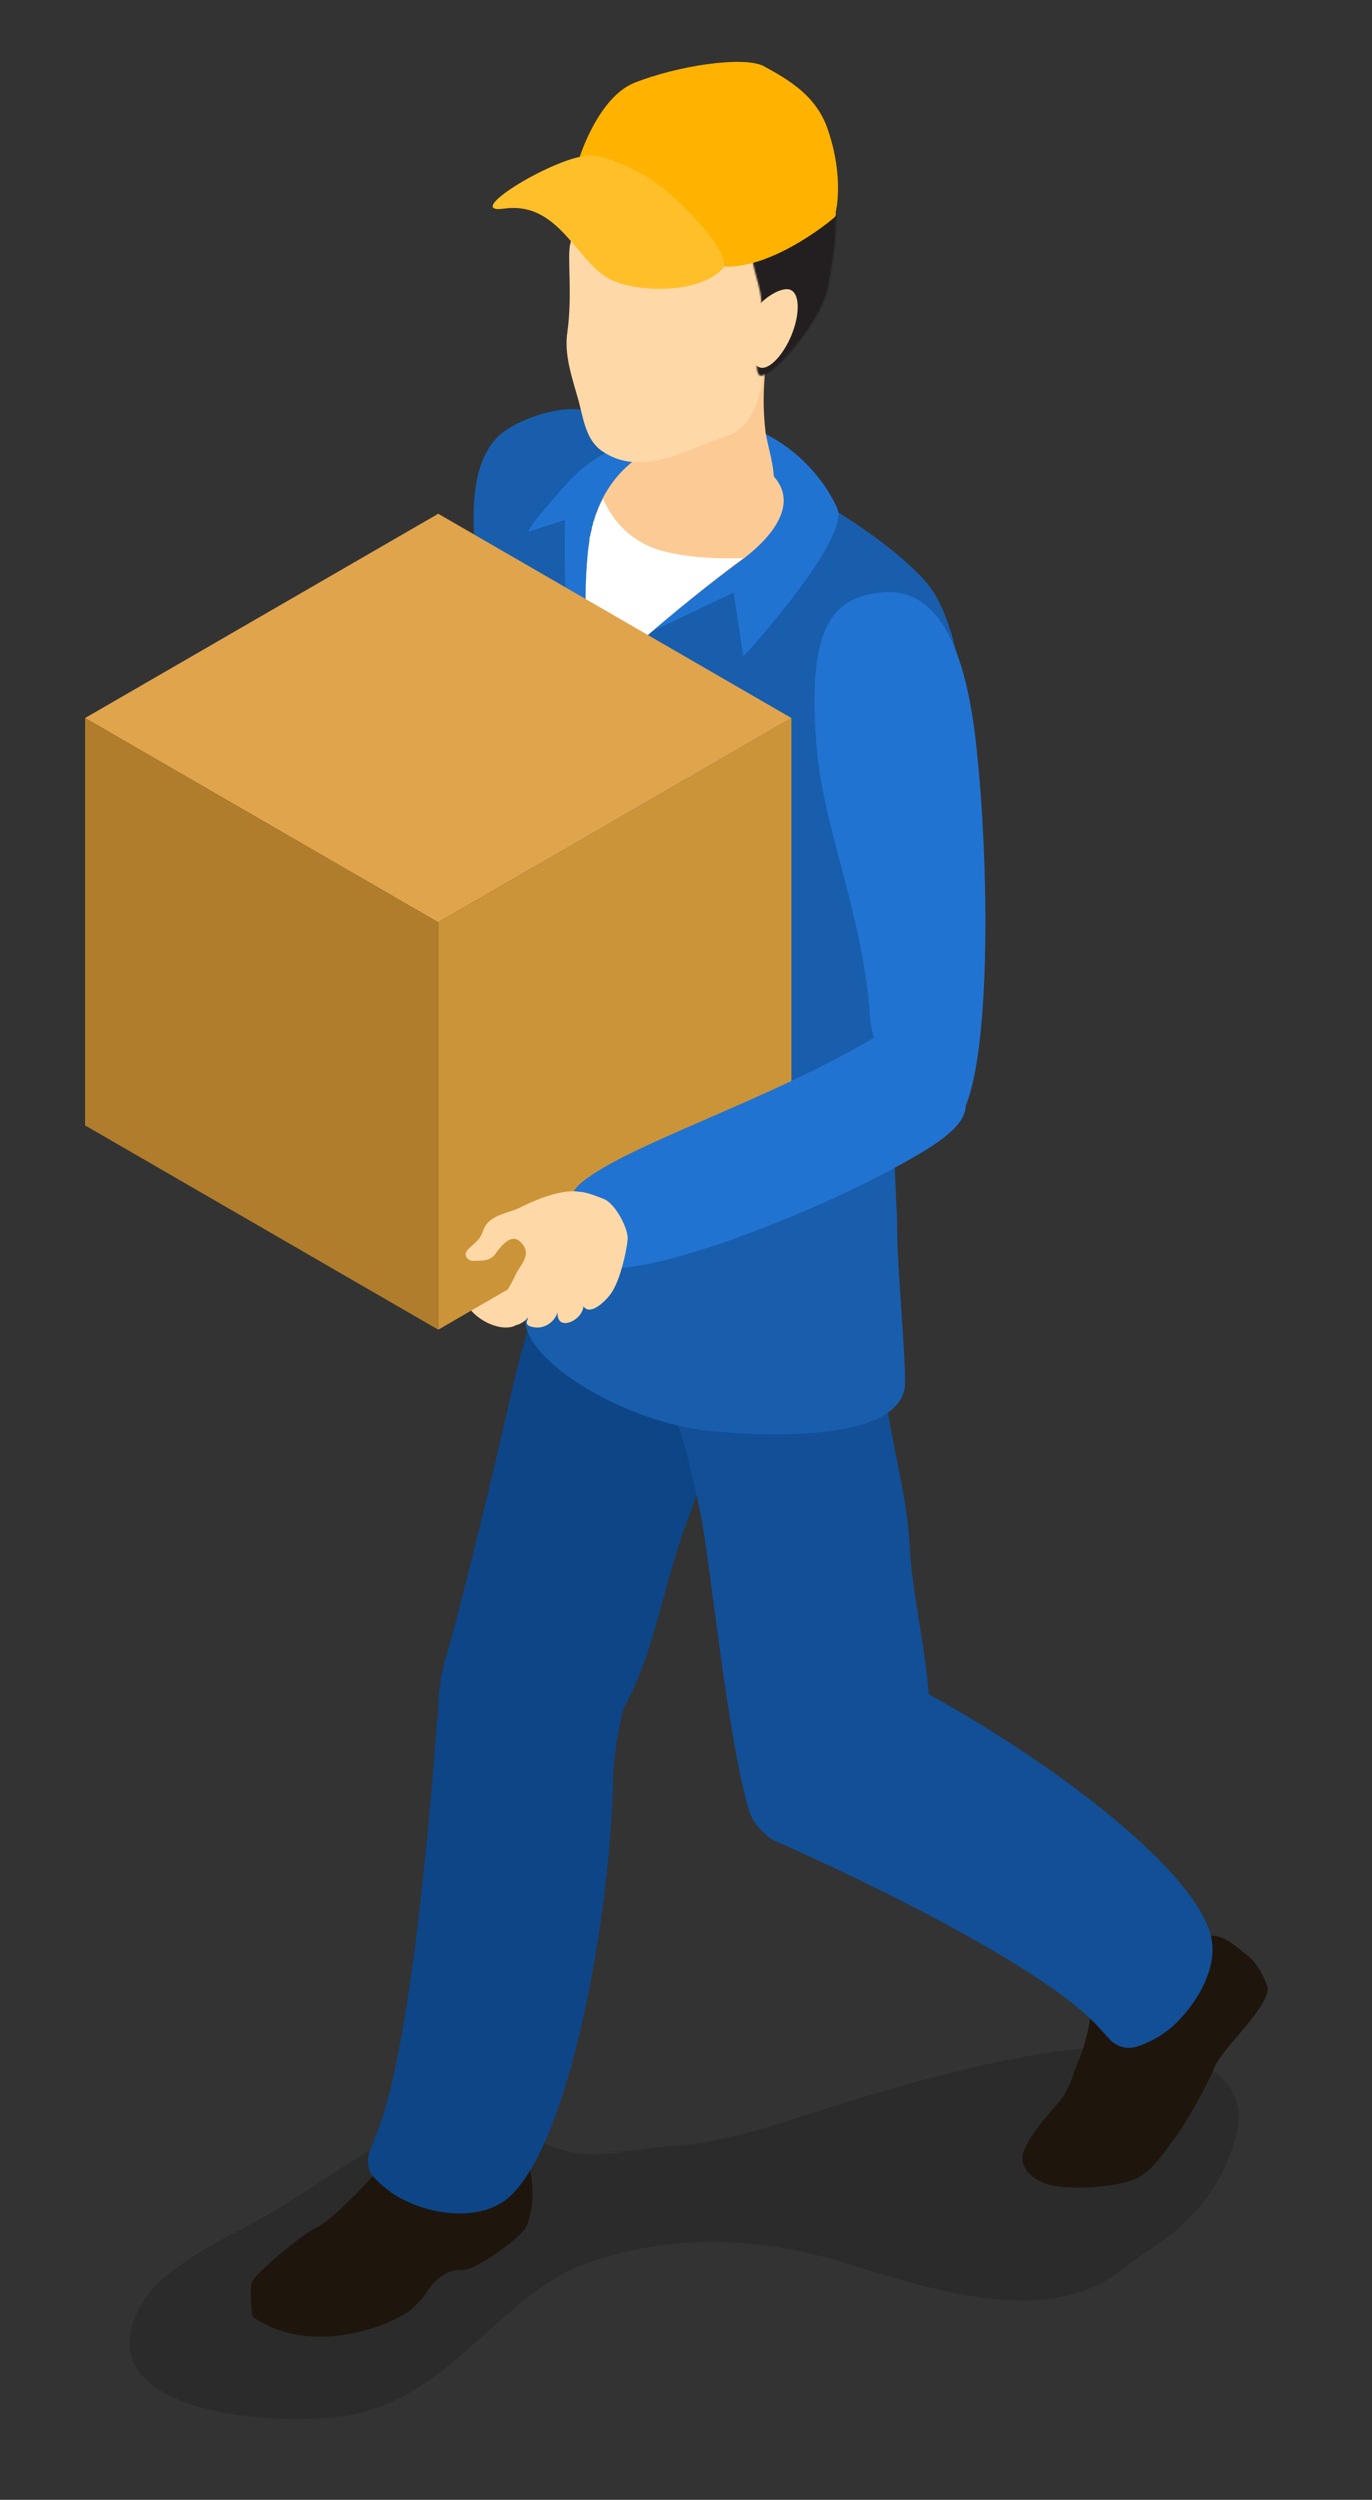 <svg width="887" height="1616" viewBox="0 0 887 1616" fill="none" xmlns="http://www.w3.org/2000/svg">
<rect x="0" y="0" width="887" height="1616" fill="#333333" stroke="none"/>
<path d="M463.12 1391C436.072 1379.06 398.68 1398.16 368.449 1391C340.605 1384.63 321.512 1363.15 288.098 1370.31C249.116 1377.47 204.565 1414.07 171.947 1432.36C148.08 1445.89 106.711 1464.19 92.391 1488.05C48.636 1562.04 183.881 1569.2 226.045 1561.24C294.463 1548.52 323.898 1480.1 385.156 1461C440.049 1443.5 493.352 1446.68 548.245 1463.39C604.729 1480.89 679.512 1505.56 727.245 1465.78C742.36 1452.25 783.729 1437.14 798.845 1381.45C811.574 1336.9 758.271 1324.17 733.609 1323.37C665.987 1320.19 566.543 1352.81 501.307 1373.49C460.734 1386.22 423.343 1391 378.791 1391H463.12Z" fill="black" fill-opacity="0.16"/>
<path d="M332.649 857.177C322.306 861.155 306.395 852.404 301.622 842.857C299.235 837.288 302.418 832.515 307.986 830.924C317.533 826.15 346.969 826.946 346.173 842.061L332.649 857.177Z" fill="#FED8A7"/>
<path d="M326.284 1364.74C326.284 1364.74 354.129 1403.72 340.605 1438.73C337.422 1446.68 307.191 1467.37 300.031 1467.37C292.076 1467.37 288.893 1468.16 281.733 1474.53C274.573 1481.69 276.165 1484.07 265.027 1493.62C253.889 1502.37 202.178 1524.65 163.196 1497.6C163.196 1497.6 160.809 1480.1 163.196 1474.53C165.582 1469.75 192.631 1445.89 205.36 1439.52C218.089 1433.16 253.093 1394.97 256.276 1387.02C259.458 1379.06 272.187 1374.29 272.187 1374.29C272.187 1374.29 296.053 1344.85 326.284 1364.74Z" fill="#1E160D"/>
<path d="M484.6 864.337C466.302 902.523 459.142 943.097 444.822 982.079C426.524 1028.22 421.751 1087.09 388.337 1126.07C378.791 1138.01 351.742 1153.92 325.489 1145.17C310.373 1139.6 283.324 1127.67 283.324 1116.53C282.528 1098.23 284.915 1083.91 287.302 1074.36C293.666 1056.07 320.715 944.688 328.671 908.888C335.035 879.452 340.604 861.95 349.355 829.332C349.355 829.332 349.355 791.941 416.182 819.786C483.804 846.835 486.986 858.768 484.6 864.337Z" fill="#0D4586"/>
<path d="M396.292 1153.92C396.292 1127.67 403.452 1106.98 407.43 1078.34C410.612 1056.86 293.666 1060.04 282.528 1111.75C282.528 1111.75 269.004 1317.8 243.546 1379.06L239.568 1389.4C239.568 1389.4 234.795 1398.95 241.159 1406.91C241.159 1406.91 250.706 1418.04 264.23 1423.61C283.324 1432.36 310.372 1434.75 327.079 1422.02C366.857 1390.99 393.906 1244.61 396.292 1153.92Z" fill="#0D4586"/>
<path d="M781.342 1251.77C790.093 1249.39 799.64 1258.93 806.004 1263.71C814.755 1270.07 819.528 1284.39 819.528 1284.39C821.12 1297.12 790.093 1324.17 785.32 1336.1C781.342 1346.44 765.431 1375.08 758.271 1383.84C751.906 1392.59 745.542 1402.13 735.995 1407.7C724.062 1414.07 685.08 1417.25 672.351 1410.09C662.804 1405.32 658.826 1397.36 662.009 1390.2C672.351 1367.92 685.875 1362.36 692.24 1345.65C697.013 1331.33 700.195 1327.35 703.378 1312.24C704.969 1305.87 708.151 1278.03 718.493 1280.41L781.342 1251.77Z" fill="#1E160D"/>
<path d="M570.518 872.292C569.723 913.661 585.634 955.826 588.021 997.99C590.407 1047.31 610.296 1103 595.976 1151.53C591.203 1166.65 573.7 1192.9 545.856 1195.29C529.945 1196.88 503.692 1194.49 495.736 1186.54C493.349 1184.15 487.781 1180.17 484.598 1171.42C470.278 1125.28 459.141 1008.33 452.776 978.101C446.412 948.666 440.843 921.617 427.318 893.772C427.318 893.772 420.158 854.79 492.554 847.63C553.016 842.061 570.518 865.928 570.518 872.292Z" fill="#124F96"/>
<path d="M567.337 1078.34C542.675 1066.41 459.142 1159.49 502.102 1190.51C502.102 1190.51 664.395 1261.32 709.742 1309.85L716.902 1317.8C716.902 1317.8 723.266 1325.76 733.608 1323.37C734.404 1323.37 747.928 1319.39 759.066 1309.05C774.182 1294.73 787.706 1271.66 782.933 1251.77C771 1201.65 648.484 1116.53 567.337 1078.34Z" fill="#124F96"/>
<path d="M488.578 302.675C495.738 304.266 566.542 340.066 598.364 375.866C621.435 402.119 624.617 464.173 624.617 472.924C623.026 499.177 586.431 660.675 580.862 697.27C575.293 733.07 580.067 772.848 580.067 796.715C580.067 819.786 586.431 886.612 584.84 897.75C577.68 934.346 483.804 927.186 465.506 925.595C406.635 922.412 333.444 877.861 339.809 849.221C356.515 767.279 350.151 528.612 342.991 499.972C335.035 470.537 278.551 320.973 323.102 281.195C335.035 270.853 358.107 263.692 372.427 264.488C421.751 266.875 480.622 301.084 488.578 302.675Z" fill="#185EAD"/>
<path d="M451.982 277.217C450.391 278.808 397.884 276.421 366.062 313.017C334.239 348.817 342.991 343.248 342.991 343.248L365.266 336.088C365.266 336.088 362.879 417.234 374.017 430.759L474.257 383.025L480.622 424.394C480.622 424.394 550.631 348.021 541.084 328.132C518.808 280.399 463.915 262.897 451.982 277.217Z" fill="#2173D2"/>
<path d="M424.932 289.15C424.932 289.15 385.95 301.879 380.381 354.386C374.812 406.893 384.359 442.693 384.359 442.693C384.359 438.715 437.661 392.573 482.212 359.955C486.985 355.977 534.719 320.177 482.212 295.515L424.932 289.15Z" fill="#FCCB95"/>
<path d="M480.621 360.751C460.732 361.547 438.456 359.956 422.545 354.387C404.248 347.227 394.701 333.702 389.928 322.564C389.397 323.625 388.867 324.686 388.337 325.747C387.806 326.807 387.276 327.868 386.745 328.929C386.745 329.459 386.745 329.724 386.745 329.724C386.215 330.785 385.685 331.846 385.154 332.907C385.154 332.907 385.154 333.172 385.154 333.702C384.624 334.763 384.359 335.824 384.359 336.884C383.828 336.884 383.563 337.15 383.563 337.68C383.563 338.741 383.298 339.801 382.768 340.862C382.768 341.393 382.768 341.923 382.768 342.453C382.237 343.514 381.972 344.31 381.972 344.84C381.972 345.901 381.707 346.696 381.177 347.226C381.177 348.287 381.177 349.083 381.177 349.613C381.177 351.204 380.911 352.796 380.381 354.387C374.812 406.893 384.359 442.693 384.359 442.693C386.745 437.92 437.661 392.573 480.621 360.751Z" fill="white"/>
<path d="M495.738 215.959C495.738 239.826 491.76 251.759 494.942 279.603C496.533 289.15 500.511 300.288 500.511 313.017C500.511 334.497 477.44 343.248 465.507 349.612C454.369 355.181 410.614 340.066 413 324.95C414.591 313.017 412.205 294.719 416.182 282.786C420.956 270.057 433.684 262.101 433.684 248.577L495.738 215.959Z" fill="#FCCB95"/>
<path d="M371.631 121.289C371.631 134.814 371.631 145.951 368.449 158.68C366.858 168.227 370.04 190.503 366.858 214.369C364.471 229.485 370.04 244.6 374.018 258.92C377.2 270.854 378.791 284.378 389.133 291.538C414.591 309.04 443.231 290.743 469.484 281.991C495.738 273.24 491.76 235.849 499.716 214.369C514.831 176.183 505.284 122.085 462.324 104.582C444.027 96.627 412.205 92.649 393.111 99.809C385.951 102.196 370.836 107.765 371.631 121.289Z" fill="#FED8A7"/>
<mask id="mask0_53_2443" style="mask-type:luminance" maskUnits="userSpaceOnUse" x="372" y="58" width="169" height="185">
<path d="M511.49 72.043C487.225 50.007 438.219 56.848 398.123 75.225C378.155 84.295 373.302 111.901 373.302 111.901C368.767 119.459 390.327 135.847 395.895 138.711C407.431 144.757 419.364 146.587 432.252 147.303C439.969 147.78 448.164 147.701 455.721 147.064C460.574 146.667 468.371 144.519 472.985 145.076C484.918 146.348 484.998 162.259 487.146 171.726C488.816 179.682 491.601 186.126 492.158 194.718C492.396 198.537 485.475 241.656 491.521 242.849C499.954 244.361 533.606 204.822 535.993 182.705C537.584 168.067 554.291 111.026 511.49 72.043Z" fill="white"/>
</mask>
<g mask="url(#mask0_53_2443)">
<path d="M515.627 244.598L554.609 133.221V244.598H515.627Z" fill="#231F20"/>
<path d="M396.294 244.599L368.449 234.256V122.879L393.907 49.688H554.609V133.221L515.627 244.599H396.294Z" fill="#231F20"/>
<path d="M393.907 49.688L368.449 122.879V49.688H393.907Z" fill="#231F20"/>
</g>
<path d="M511.648 216.756C506.079 230.28 496.533 239.827 490.964 237.44C484.599 235.054 478.235 221.529 483.804 208.005C489.373 193.685 505.284 184.934 510.853 187.32C517.217 189.707 517.217 203.231 511.648 216.756Z" fill="#FED8A7"/>
<path d="M283.324 332.111L511.649 464.174L283.324 596.236L55 464.174L283.324 332.111Z" fill="#E0A44C"/>
<path d="M283.324 596.236V859.565L55 727.503V464.174L283.324 596.236Z" fill="#B07D2C"/>
<path d="M283.324 596.236V859.565L511.649 727.503V464.174L283.324 596.236Z" fill="#CC9439"/>
<path d="M631.778 488.04C640.529 572.369 641.325 726.706 611.094 729.093C599.956 730.684 564.156 685.337 562.565 658.289C558.587 594.644 533.925 539.751 528.356 487.244C520.4 402.915 539.494 386.209 569.725 383.026C599.16 379.844 623.823 403.711 631.778 488.04Z" fill="#2173D2"/>
<path d="M590.409 748.186C523.583 787.168 390.725 837.288 377.996 814.217C373.222 805.465 357.312 779.212 376.405 764.097C406.636 739.434 498.92 710.794 567.338 669.425C581.658 660.674 599.956 663.857 612.685 687.723C625.414 710.794 638.143 721.137 590.409 748.186Z" fill="#2173D2"/>
<path d="M374.812 101.399C374.812 101.399 386.746 63.213 409.817 53.666C437.661 42.528 479.826 36.164 493.35 42.528C510.852 52.075 528.355 62.417 535.515 84.693C545.857 115.719 540.288 137.199 540.288 137.199C540.288 137.199 541.084 139.586 538.697 141.177C528.355 149.928 490.168 177.773 461.528 171.408C439.252 165.84 420.955 164.248 420.955 164.248L374.812 101.399Z" fill="#FFB200"/>
<path d="M376.405 101.4C376.405 101.4 381.974 95.035 415.387 112.538C436.867 124.471 475.054 165.044 467.098 173.795C452.778 188.911 416.978 189.707 397.089 181.751C373.223 172.204 362.88 130.04 326.285 134.813C299.236 138.791 349.356 106.969 374.814 101.4H376.405Z" fill="#FFBF29"/>
<path d="M374.813 770.462C362.084 768.075 342.196 777.622 337.422 780.009C328.671 784.782 315.147 784.782 311.965 796.715C309.578 802.284 307.191 803.08 303.213 807.057C298.44 811.035 302.418 815.809 307.191 815.013C311.964 815.013 316.738 815.013 319.92 811.035C323.898 805.466 331.058 795.92 337.422 803.875C343.787 811.035 336.627 817.4 333.445 823.764C328.671 834.902 322.307 838.88 323.898 851.609C323.898 857.973 335.036 859.564 341.4 851.609C341.4 853.2 339.013 855.586 342.196 857.177C350.151 860.36 358.107 855.586 360.493 848.426C359.698 861.155 376.405 853.995 377.2 844.448C381.974 851.608 393.907 838.88 396.293 834.106C401.067 826.151 405.044 809.444 405.84 800.693C405.84 793.533 397.884 778.417 390.724 775.235C386.747 773.644 378.791 770.462 374.813 770.462Z" fill="#FED8A7"/>
</svg>
